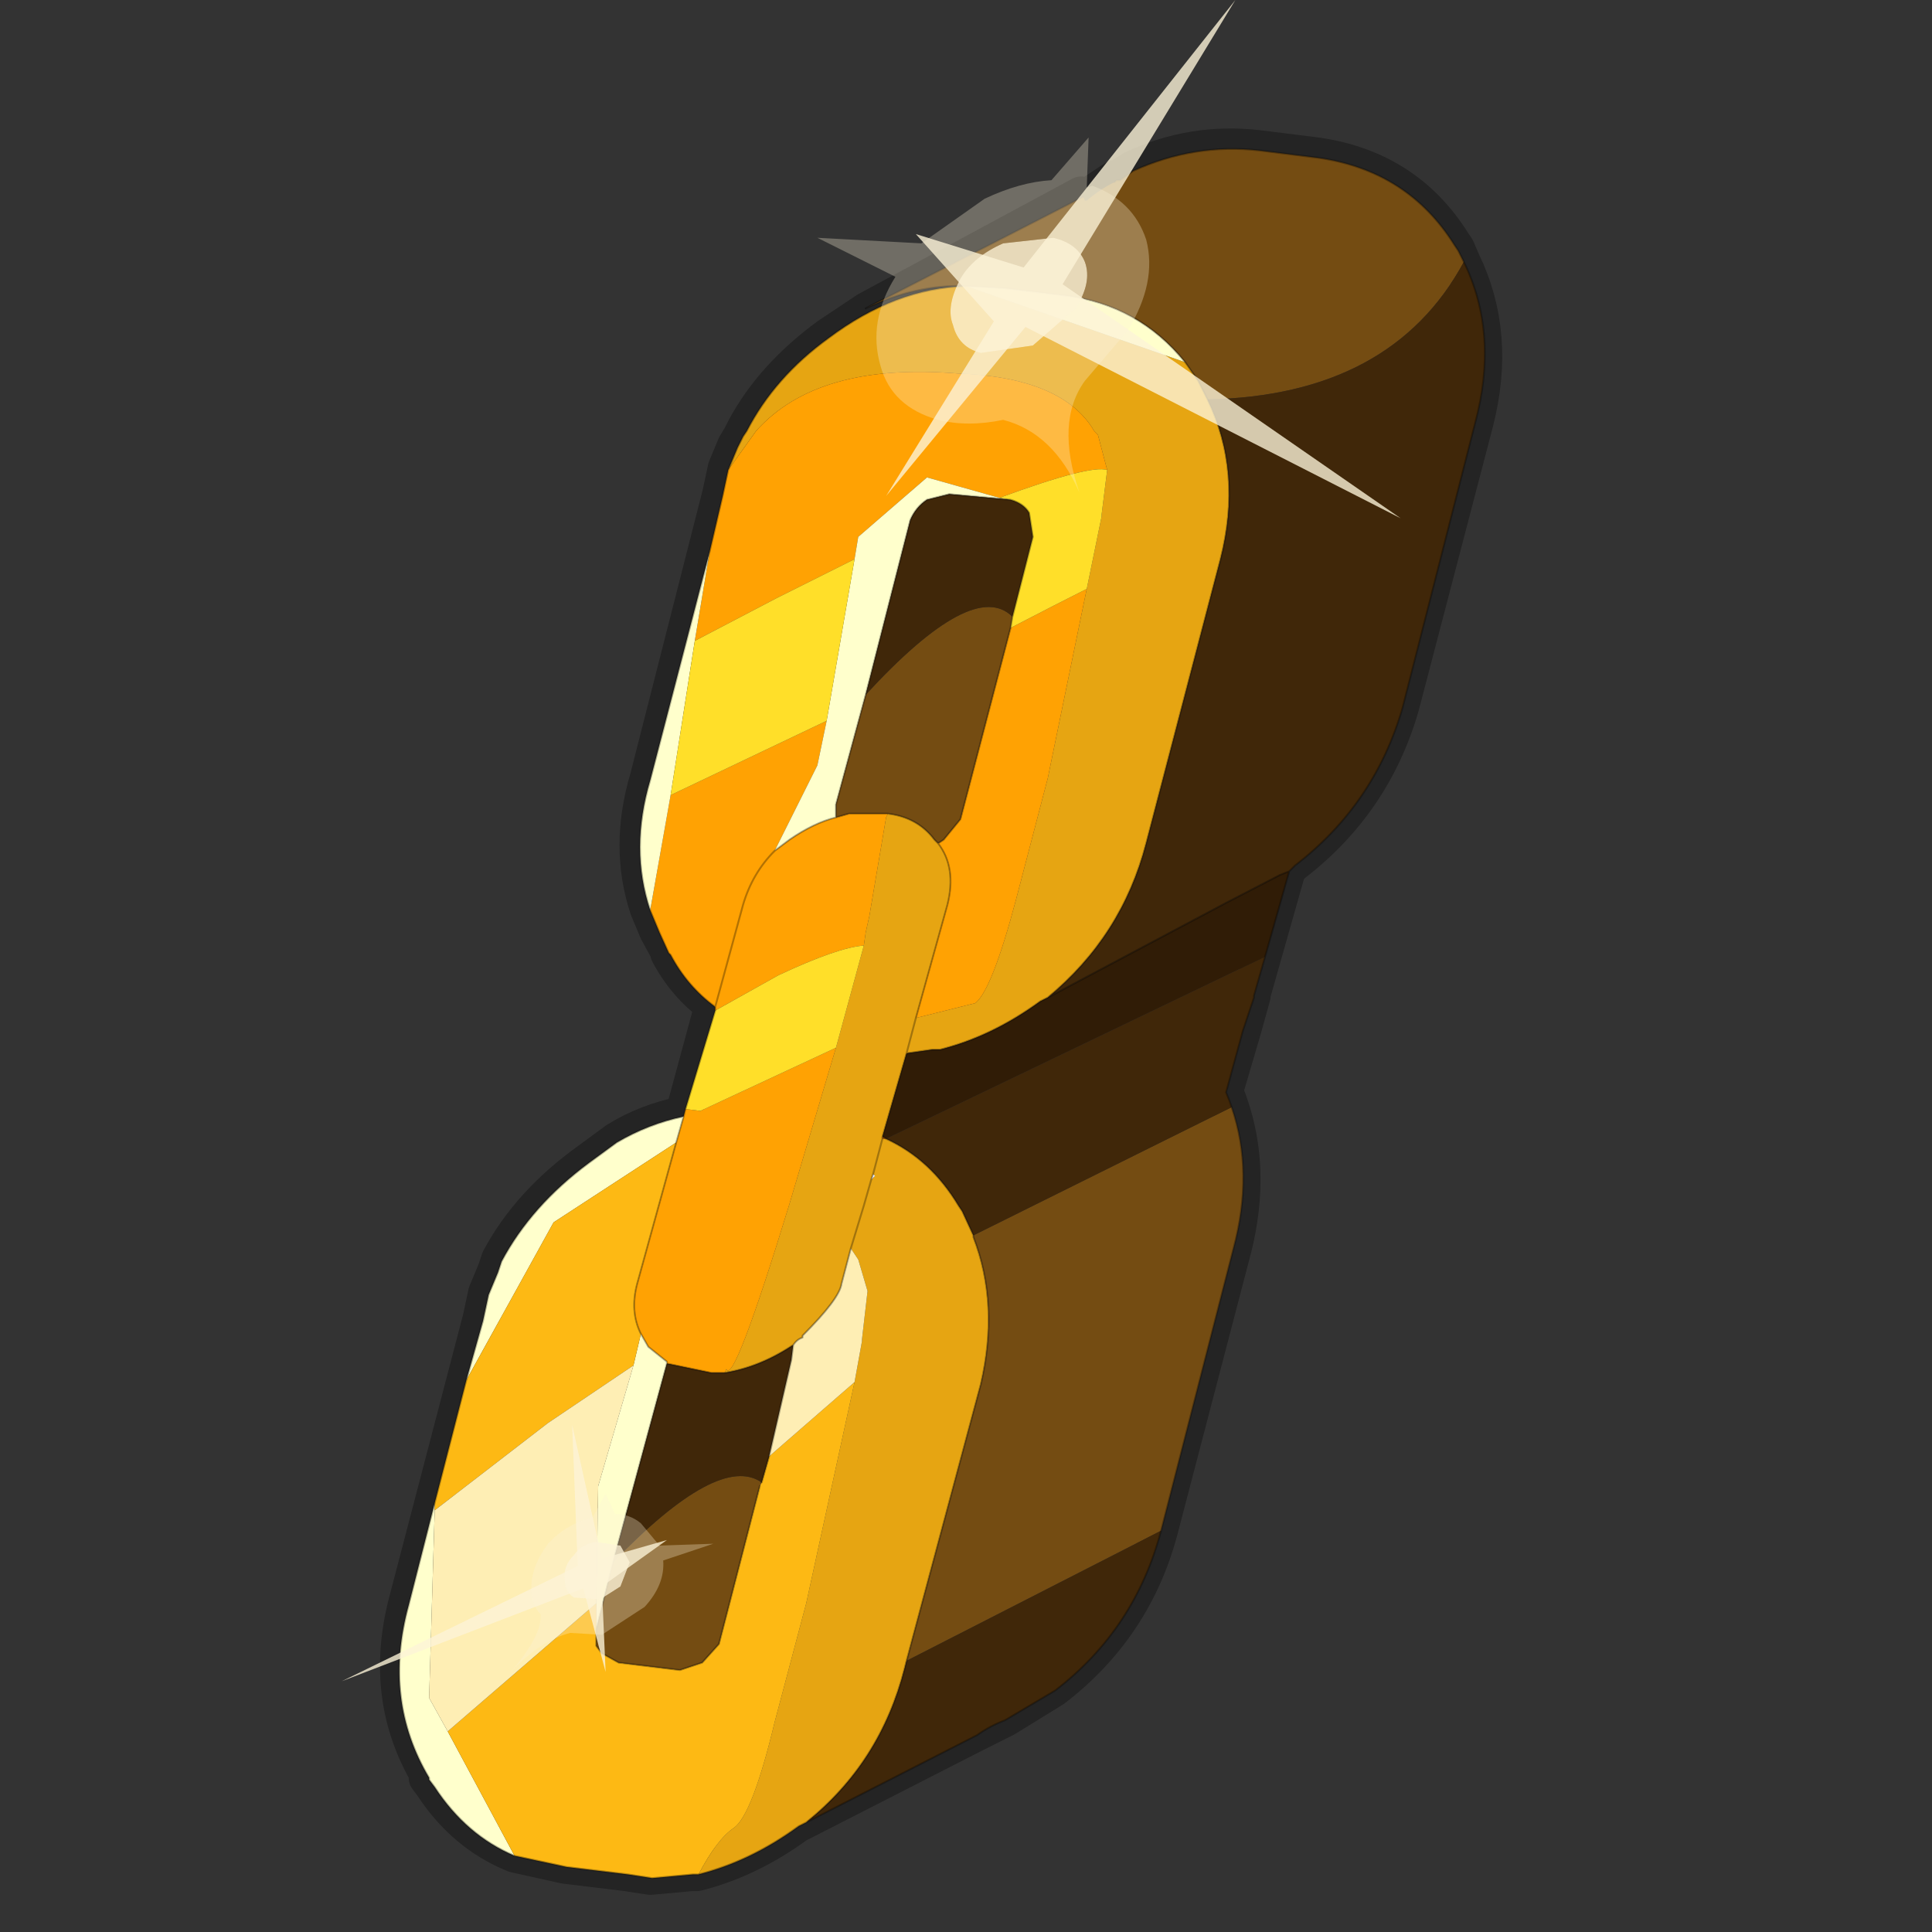 <?xml version="1.0" encoding="UTF-8" standalone="no"?>
<svg xmlns:xlink="http://www.w3.org/1999/xlink" height="520.0px" width="520.0px" xmlns="http://www.w3.org/2000/svg">
  <rect width="100%" height="100%" fill="#333333" stroke="none"/>
  <g transform="matrix(10.0, 0.0, 0.0, 10.0, 0.0, 0.0)">
    <use height="52.0" transform="matrix(1.0, 0.0, 0.0, 1.0, 0.0, 0.0)" width="52.0" xlink:href="#shape0"/>
  </g>
  <defs>
    <g id="shape0" transform="matrix(1.0, 0.0, 0.0, 1.0, 0.0, 0.0)">
      <path d="M0.0 52.0 L0.0 0.0 52.0 0.0 52.0 52.0 0.0 52.0" fill="#33cc33" fill-opacity="0.0" fill-rule="evenodd" stroke="none"/>
      <path d="M19.8 12.0 L19.95 11.75 20.05 11.55 Q20.8 10.15 22.3 9.05 L23.35 8.35 29.1 5.25 29.15 5.35 29.2 5.35 29.95 4.85 30.05 4.8 30.1 4.8 30.5 4.55 Q32.1 3.8 33.85 4.0 L35.45 4.2 Q37.85 4.55 39.1 6.55 L39.2 6.7 39.35 7.05 Q40.3 9.0 39.7 11.35 L37.7 19.0 Q36.95 21.6 34.8 23.25 L34.65 23.4 33.7 26.75 33.7 26.8 33.45 27.7 32.95 29.4 33.05 29.6 33.1 29.75 Q33.7 31.5 33.2 33.55 L31.2 41.2 Q30.5 43.8 28.35 45.45 L27.05 46.25 26.25 46.65 21.65 49.0 21.45 49.1 Q20.15 50.05 18.75 50.4 L18.65 50.4 18.6 50.4 17.5 50.5 16.85 50.4 15.2 50.2 13.85 49.9 Q12.5 49.35 11.65 48.05 L11.5 47.85 11.55 47.8 Q10.3 45.7 10.95 43.15 L12.95 35.5 13.1 34.8 13.35 34.2 13.45 33.9 Q14.25 32.4 15.85 31.25 L16.6 30.7 Q17.4 30.2 18.4 30.0 L19.2 27.05 Q18.45 26.5 18.0 25.65 L18.0 25.6 17.7 25.05 17.45 24.45 Q16.9 22.8 17.45 20.95 L19.4 13.3 19.55 12.6 19.8 12.0 Z" fill="none" stroke="#000000" stroke-linecap="round" stroke-linejoin="round" stroke-opacity="0.302" stroke-width="1.0"/>
      <path d="M29.8 12.65 L29.55 11.7 29.45 11.6 Q28.6 10.15 25.75 10.05 22.0 9.75 20.35 11.6 L19.6 12.65 19.85 12.05 20.0 11.75 20.1 11.6 Q20.85 10.15 22.3 9.1 24.1 7.75 26.0 7.7 L31.9 9.75 32.25 10.25 32.35 10.45 32.5 10.75 Q33.45 12.7 32.85 15.05 L30.85 22.7 Q30.2 25.2 28.2 26.85 L28.0 26.95 Q26.7 27.9 25.3 28.25 L25.2 28.25 25.1 28.25 24.4 28.35 24.65 27.4 24.4 28.35 23.75 30.6 23.75 30.65 23.85 30.65 Q25.05 31.2 25.8 32.45 L25.9 32.6 26.2 33.25 26.2 33.3 Q26.9 35.1 26.4 37.25 L24.4 44.7 24.35 44.9 Q23.7 47.45 21.7 49.05 L21.5 49.15 Q20.2 50.1 18.8 50.45 19.3 49.5 19.75 49.2 20.25 48.85 20.85 46.35 L21.7 43.15 23.0 37.2 23.2 36.1 23.2 36.05 23.35 34.75 23.1 33.9 22.9 33.6 23.25 32.45 23.45 31.75 23.25 32.45 22.9 33.6 22.65 34.55 Q22.6 34.95 21.6 35.95 L21.6 36.0 Q21.45 36.05 21.35 36.2 20.45 36.8 19.5 36.95 L19.55 36.85 Q19.75 37.3 21.25 32.4 L22.5 28.2 23.25 25.45 23.3 25.1 23.4 24.65 23.85 22.0 23.9 21.9 Q24.7 22.0 25.15 22.6 L25.25 22.7 Q25.75 23.35 25.5 24.35 L24.65 27.4 26.25 27.0 Q26.7 26.65 27.35 24.2 L28.2 20.95 29.25 15.85 29.65 13.9 29.65 13.85 29.8 12.65 M23.45 31.75 L23.55 31.65 23.5 31.6 23.75 30.65 23.5 31.6 23.45 31.75" fill="#e6a512" fill-rule="evenodd" stroke="none"/>
      <path d="M19.6 12.65 L20.35 11.6 Q22.0 9.75 25.75 10.05 28.6 10.15 29.45 11.6 L29.55 11.7 29.8 12.65 Q29.35 12.5 26.9 13.4 L24.95 12.85 23.1 14.45 23.0 15.05 20.9 16.1 18.7 17.25 19.1 14.85 19.45 13.35 19.6 12.65 M29.25 15.85 L28.2 20.95 27.35 24.2 Q26.7 26.65 26.25 27.0 L24.65 27.4 25.5 24.35 Q25.75 23.35 25.25 22.7 L25.4 22.6 25.85 22.05 27.2 16.9 Q28.55 16.2 29.25 15.85 M18.4 30.05 L18.45 29.85 18.85 29.9 22.5 28.2 21.25 32.4 Q19.75 37.3 19.55 36.85 L19.5 36.95 19.15 36.95 17.95 36.7 17.95 36.65 17.45 36.25 17.25 35.9 Q16.95 35.3 17.15 34.55 L18.2 30.75 18.4 30.05 M19.25 27.2 L19.25 27.1 Q18.5 26.55 18.05 25.7 L18.0 25.65 17.75 25.1 17.5 24.5 18.05 21.4 22.25 19.4 22.0 20.6 20.85 22.9 21.25 22.6 Q21.9 22.15 22.5 22.0 L22.85 21.9 23.4 21.9 23.9 21.9 23.85 22.0 23.4 24.65 23.3 25.1 23.25 25.45 Q22.55 25.5 20.95 26.25 L19.25 27.2 M19.25 27.1 L20.0 24.35 Q20.25 23.5 20.85 22.9 20.25 23.5 20.0 24.35 L19.25 27.1" fill="#ffa203" fill-rule="evenodd" stroke="none"/>
      <path d="M19.1 14.85 L18.7 17.25 18.05 21.4 17.5 24.5 Q16.95 22.85 17.5 21.0 L19.1 14.85 M23.0 15.05 L23.1 14.45 24.95 12.85 26.9 13.4 27.2 13.45 25.55 13.3 24.95 13.45 Q24.65 13.65 24.5 14.0 L23.3 18.7 22.5 21.65 22.5 22.0 Q21.9 22.15 21.25 22.6 L20.85 22.9 22.0 20.6 22.25 19.4 23.0 15.05 M31.9 9.75 L26.0 7.7 27.0 7.75 28.65 7.95 Q30.65 8.2 31.9 9.75 M13.85 49.95 Q12.55 49.4 11.7 48.1 L11.55 47.9 11.55 47.85 Q10.3 45.75 11.0 43.2 L11.7 40.45 11.7 40.65 11.55 45.7 12.05 46.6 13.85 49.95 M12.55 37.15 L13.0 35.55 13.15 34.85 13.4 34.25 13.5 33.95 Q14.3 32.45 15.85 31.3 L16.6 30.75 Q17.45 30.25 18.4 30.05 L18.2 30.75 14.9 32.9 12.55 37.15 M17.25 35.9 L17.45 36.25 17.95 36.65 17.95 36.7 16.5 42.05 16.05 43.85 16.05 43.15 16.1 40.0 17.05 36.75 17.25 35.9" fill="#ffffcc" fill-rule="evenodd" stroke="none"/>
      <path d="M18.8 50.45 L18.65 50.45 17.55 50.55 16.9 50.45 15.25 50.25 13.85 49.95 12.05 46.6 16.05 43.15 16.05 43.85 16.05 44.3 16.2 44.5 16.65 44.75 18.3 44.95 18.9 44.75 19.35 44.25 20.45 40.0 20.5 39.9 20.7 39.2 23.0 37.2 21.7 43.15 20.85 46.35 Q20.25 48.85 19.75 49.2 19.3 49.5 18.8 50.45 M11.7 40.45 L12.55 37.15 14.9 32.9 18.2 30.75 17.15 34.55 Q16.95 35.3 17.25 35.9 L17.05 36.75 14.75 38.3 11.7 40.65 11.7 40.45" fill="#fdb914" fill-rule="evenodd" stroke="none"/>
      <path d="M32.5 10.75 L32.35 10.45 32.25 10.25 31.9 9.75 Q30.65 8.2 28.65 7.95 L27.0 7.75 26.0 7.7 Q24.65 7.65 23.3 8.3 L29.15 5.3 29.2 5.4 29.25 5.4 Q29.6 5.1 30.0 4.9 L30.05 4.85 30.15 4.85 30.5 4.6 Q32.15 3.85 33.9 4.05 L35.5 4.25 Q37.9 4.6 39.15 6.6 L39.25 6.75 39.4 7.05 Q37.45 10.65 32.5 10.75 M33.15 29.8 Q33.75 31.55 33.2 33.6 L31.25 41.2 24.4 44.7 26.4 37.25 Q26.9 35.1 26.2 33.3 L26.2 33.25 33.15 29.8 M27.25 16.6 L27.2 16.9 25.85 22.05 25.4 22.6 25.25 22.7 25.15 22.6 Q24.7 22.0 23.9 21.9 L23.4 21.9 22.85 21.9 22.5 22.0 22.5 21.65 23.3 18.7 Q26.2 15.55 27.25 16.6 M20.5 39.9 L20.45 40.0 19.35 44.25 18.9 44.75 18.3 44.95 16.65 44.75 16.2 44.5 16.05 44.3 16.05 43.85 16.5 42.05 Q19.35 39.1 20.5 39.9" fill="#744c12" fill-rule="evenodd" stroke="none"/>
      <path d="M28.2 26.85 Q30.2 25.2 30.85 22.7 L32.85 15.05 Q33.45 12.7 32.5 10.75 37.45 10.65 39.4 7.05 40.35 9.0 39.7 11.4 L37.75 19.05 Q37.0 21.65 34.85 23.3 L34.7 23.45 34.45 23.55 33.0 24.3 28.2 26.85 M34.05 25.75 L33.75 26.8 33.75 26.85 33.45 27.75 33.0 29.4 33.1 29.65 33.15 29.8 26.2 33.25 25.9 32.6 25.8 32.45 Q25.05 31.2 23.85 30.65 L34.05 25.75 M31.25 41.2 Q30.55 43.85 28.4 45.5 L27.05 46.3 Q26.65 46.45 26.3 46.7 L21.7 49.05 Q23.7 47.45 24.35 44.9 L24.4 44.7 31.25 41.2 M27.2 13.45 Q27.55 13.55 27.7 13.8 L27.8 14.45 27.25 16.6 Q26.2 15.55 23.3 18.7 L24.5 14.0 Q24.65 13.65 24.95 13.45 L25.55 13.3 27.2 13.45 M17.95 36.7 L19.15 36.95 19.5 36.95 Q20.45 36.8 21.35 36.2 L21.3 36.6 20.7 39.2 20.5 39.9 Q19.35 39.1 16.5 42.05 L17.95 36.7" fill="#402709" fill-rule="evenodd" stroke="none"/>
      <path d="M24.4 28.35 L25.1 28.25 25.2 28.25 25.3 28.25 Q26.7 27.9 28.0 26.95 L28.2 26.85 33.0 24.3 34.45 23.55 34.7 23.45 34.05 25.75 23.85 30.65 23.75 30.6 24.4 28.35" fill="#301c06" fill-rule="evenodd" stroke="none"/>
      <path d="M23.75 30.65 L23.75 30.6 23.85 30.65 23.75 30.65" fill="#c16100" fill-rule="evenodd" stroke="none"/>
      <path d="M23.5 31.6 L23.55 31.65 23.45 31.75 23.5 31.6" fill="#ffffff" fill-rule="evenodd" stroke="none"/>
      <path d="M22.9 33.6 L23.1 33.9 23.35 34.75 23.2 36.05 23.2 36.1 23.0 37.2 20.7 39.2 21.3 36.6 21.35 36.2 Q21.45 36.05 21.6 36.0 L21.6 35.95 Q22.6 34.95 22.65 34.55 L22.9 33.6 M16.05 43.15 L12.05 46.6 11.55 45.7 11.7 40.65 14.75 38.3 17.05 36.75 16.1 40.0 16.05 43.15" fill="#feeeb4" fill-rule="evenodd" stroke="none"/>
      <path d="M18.7 17.25 L20.9 16.1 23.0 15.05 22.25 19.4 18.05 21.4 18.7 17.25 M26.9 13.4 Q29.35 12.5 29.8 12.65 L29.65 13.85 29.65 13.9 29.25 15.85 Q28.55 16.2 27.2 16.9 L27.25 16.6 27.8 14.45 27.7 13.8 Q27.55 13.55 27.2 13.45 L26.9 13.4 M18.45 29.85 L19.25 27.2 20.95 26.25 Q22.55 25.5 23.25 25.45 L22.5 28.2 18.85 29.9 18.45 29.85" fill="#ffdf29" fill-rule="evenodd" stroke="none"/>
      <path d="M19.6 12.65 L19.45 13.35 19.1 14.85 M24.65 27.4 L24.4 28.35 25.1 28.25 25.2 28.25 25.3 28.25 Q26.7 27.9 28.0 26.95 L28.2 26.85 Q30.2 25.2 30.85 22.7 L32.85 15.05 Q33.45 12.7 32.5 10.75 L32.35 10.45 32.25 10.25 31.9 9.75 M26.0 7.7 Q24.1 7.75 22.3 9.1 20.85 10.15 20.1 11.6 L20.0 11.75 19.85 12.05 19.6 12.65 M30.0 4.9 L30.05 4.85 30.15 4.85 30.5 4.6 Q32.15 3.85 33.9 4.05 L35.5 4.25 Q37.9 4.6 39.15 6.6 L39.25 6.75 39.4 7.05 Q40.35 9.0 39.7 11.4 L37.75 19.05 Q37.0 21.65 34.85 23.3 L34.7 23.45 34.05 25.75 33.75 26.8 33.75 26.85 33.45 27.75 33.0 29.4 33.1 29.65 33.15 29.8 Q33.75 31.55 33.2 33.6 L31.25 41.2 Q30.55 43.85 28.4 45.5 L27.05 46.3 Q26.65 46.45 26.3 46.7 L21.7 49.05 21.5 49.15 Q20.2 50.1 18.8 50.45 L18.65 50.45 17.55 50.55 16.9 50.45 15.25 50.25 13.85 49.95 Q12.55 49.4 11.7 48.1 L11.55 47.9 11.55 47.85 Q10.3 45.75 11.0 43.2 L11.7 40.45 12.55 37.15 13.0 35.55 13.15 34.85 13.4 34.25 13.5 33.95 Q14.3 32.45 15.85 31.3 L16.6 30.75 Q17.45 30.25 18.4 30.05 L18.45 29.85 19.25 27.2 19.25 27.1 Q18.5 26.55 18.05 25.7 L18.0 25.65 17.75 25.1 17.5 24.5 Q16.95 22.85 17.5 21.0 L19.1 14.85 M26.0 7.7 L27.0 7.75 28.65 7.95 Q30.65 8.2 31.9 9.75 M26.0 7.7 Q24.65 7.65 23.3 8.3 L29.15 5.3 M27.2 13.45 Q27.55 13.55 27.7 13.8 L27.8 14.45 27.25 16.6 27.2 16.9 M27.2 13.45 L25.55 13.3 24.95 13.45 Q24.65 13.65 24.5 14.0 L23.3 18.7 M23.9 21.9 L23.4 21.9 22.85 21.9 22.5 22.0 Q21.9 22.15 21.25 22.6 L20.85 22.9 Q20.25 23.5 20.0 24.35 L19.25 27.1 M22.5 22.0 L22.5 21.65 23.3 18.7 M23.9 21.9 Q24.7 22.0 25.15 22.6 L25.25 22.7 25.4 22.6 25.85 22.05 27.2 16.9 M25.25 22.7 Q25.75 23.35 25.5 24.35 L24.65 27.4 M18.2 30.75 L18.4 30.05 M17.25 35.9 L17.45 36.25 17.95 36.65 17.95 36.7 19.15 36.95 19.5 36.95 M17.25 35.9 Q16.95 35.3 17.15 34.55 L18.2 30.75 M23.75 30.6 L23.75 30.65 23.5 31.6 23.45 31.75 23.25 32.45 22.9 33.6 22.65 34.55 Q22.6 34.95 21.6 35.95 L21.6 36.0 Q21.45 36.05 21.35 36.2 L21.3 36.6 20.7 39.2 M23.85 30.65 L23.75 30.6 24.4 28.35 M26.2 33.25 L25.9 32.6 25.8 32.45 Q25.05 31.2 23.85 30.65 M24.4 44.7 L26.4 37.25 Q26.9 35.1 26.2 33.3 L26.2 33.25 M21.35 36.2 Q20.45 36.8 19.5 36.95 M24.4 44.7 L24.35 44.9 Q23.7 47.45 21.7 49.05 M20.45 40.0 L19.35 44.25 18.9 44.75 18.3 44.95 16.65 44.75 16.2 44.5 16.05 44.3 16.05 43.85 16.5 42.05 17.95 36.7 M20.5 39.9 L20.7 39.2 M34.7 23.45 L34.45 23.55 33.0 24.3 28.2 26.85" fill="none" stroke="#000000" stroke-linecap="round" stroke-linejoin="round" stroke-opacity="0.302" stroke-width="0.05"/>
      <path d="M28.6 7.65 L37.7 13.95 27.6 8.8 23.85 13.35 26.75 8.65 24.65 6.3 27.55 7.2 33.25 0.0 28.6 7.65" fill="#fcf3d8" fill-opacity="0.792" fill-rule="evenodd" stroke="none"/>
      <path d="M29.2 10.25 Q28.4 11.35 29.05 13.25 28.35 11.65 27.0 11.3 26.05 11.5 25.25 11.3 24.0 10.95 23.7 9.85 23.35 8.65 24.1 7.45 L22.0 6.4 24.8 6.55 26.5 5.35 Q27.45 4.9 28.3 4.85 L29.3 3.7 29.25 5.05 29.4 5.0 Q30.5 5.4 30.85 6.45 31.15 7.6 30.35 8.9 L29.2 10.25 M27.0 6.55 Q26.2 6.9 25.85 7.5 25.45 8.25 25.65 8.75 25.8 9.35 26.4 9.5 L27.8 9.3 28.95 8.3 Q29.4 7.6 29.2 7.05 29.0 6.55 28.35 6.4 L27.0 6.55" fill="#fcf3d8" fill-opacity="0.302" fill-rule="evenodd" stroke="none"/>
      <path d="M27.0 6.55 L28.35 6.4 Q29.0 6.55 29.2 7.05 29.4 7.6 28.95 8.3 L27.8 9.3 26.4 9.5 Q25.8 9.35 25.65 8.75 25.45 8.25 25.85 7.5 26.2 6.9 27.0 6.55" fill="#fcf3d8" fill-opacity="0.843" fill-rule="evenodd" stroke="none"/>
      <path d="M15.55 42.15 L9.2 45.25 15.7 42.75 16.3 45.0 16.2 42.7 17.95 41.45 16.2 41.95 15.4 38.35 15.55 42.15" fill="#fcf3d8" fill-opacity="0.792" fill-rule="evenodd" stroke="none"/>
      <path d="M14.55 43.45 Q14.6 44.0 13.75 45.0 14.55 44.15 15.35 43.95 L16.2 44.0 17.35 43.25 Q17.9 42.65 17.85 42.0 L19.2 41.55 17.75 41.6 17.25 41.0 Q16.95 40.75 16.55 40.75 L16.3 40.2 15.95 40.85 15.9 40.85 Q15.2 41.05 14.75 41.55 14.3 42.15 14.3 42.75 14.3 43.2 14.55 43.45 M16.7 41.6 L16.95 42.05 16.7 42.7 16.15 43.05 15.45 43.0 Q15.2 42.85 15.2 42.5 15.15 42.15 15.45 41.85 15.65 41.55 16.05 41.5 L16.7 41.6" fill="#fcf3d8" fill-opacity="0.302" fill-rule="evenodd" stroke="none"/>
      <path d="M16.7 41.6 L16.05 41.5 Q15.65 41.55 15.45 41.85 15.15 42.15 15.2 42.5 15.2 42.85 15.45 43.0 L16.15 43.05 16.7 42.7 16.95 42.05 16.7 41.6" fill="#fcf3d8" fill-opacity="0.843" fill-rule="evenodd" stroke="none"/>
    </g>
  </defs>
</svg>
